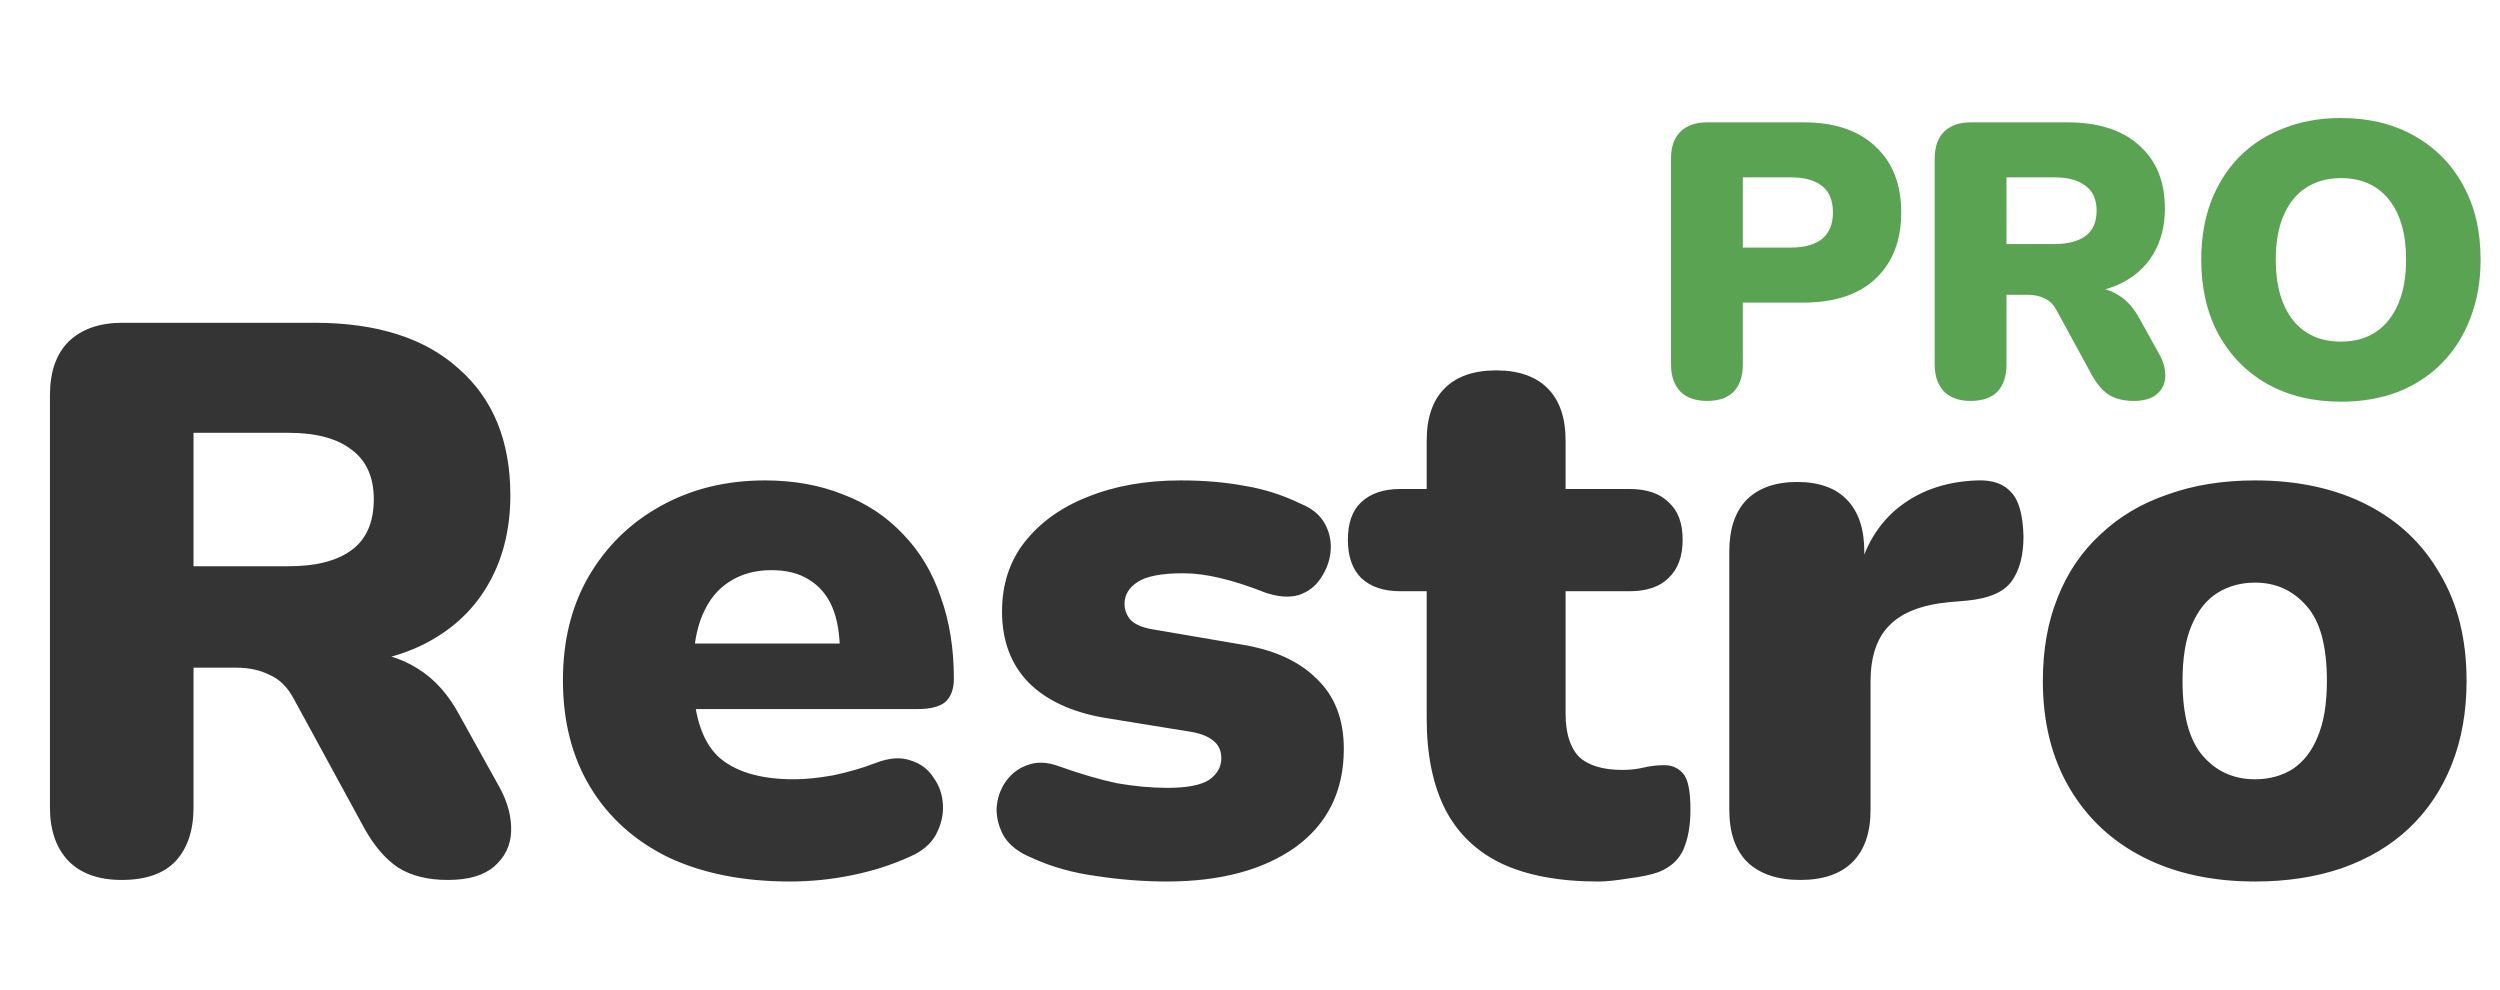 <svg width="346" height="137" viewBox="0 0 346 137" fill="none" xmlns="http://www.w3.org/2000/svg">
<g clip-path="url(#clip0_5_79)">
<path d="M16.848 121.785C13.68 121.785 11.232 120.921 9.504 119.192C7.776 117.392 6.912 114.908 6.912 111.74V54.717C6.912 51.477 7.776 48.992 9.504 47.264C11.304 45.536 13.788 44.672 16.956 44.672H43.524C52.164 44.672 58.824 46.797 63.504 51.044C68.256 55.221 70.632 61.053 70.632 68.54C70.632 73.365 69.552 77.576 67.392 81.177C65.304 84.704 62.244 87.441 58.212 89.385C54.252 91.257 49.356 92.192 43.524 92.192L44.388 90.249H49.572C52.668 90.249 55.404 91.004 57.78 92.516C60.156 93.957 62.136 96.189 63.72 99.213L69.12 108.932C70.272 111.02 70.812 113.072 70.74 115.088C70.668 117.032 69.876 118.652 68.364 119.948C66.924 121.173 64.8 121.785 61.992 121.785C59.184 121.785 56.88 121.209 55.08 120.056C53.352 118.904 51.804 117.104 50.436 114.656L40.608 96.621C39.744 95.037 38.628 93.957 37.26 93.38C35.964 92.733 34.452 92.409 32.724 92.409H26.784V111.74C26.784 114.908 25.956 117.392 24.3 119.192C22.644 120.921 20.16 121.785 16.848 121.785ZM26.784 78.368H39.96C43.776 78.368 46.692 77.612 48.708 76.1C50.724 74.588 51.732 72.249 51.732 69.081C51.732 66.056 50.724 63.788 48.708 62.276C46.692 60.693 43.776 59.901 39.96 59.901H26.784V78.368ZM109.337 122.001C102.857 122.001 97.241 120.885 92.489 118.652C87.809 116.348 84.209 113.108 81.689 108.932C79.169 104.756 77.909 99.825 77.909 94.136C77.909 88.665 79.097 83.876 81.473 79.772C83.921 75.597 87.233 72.356 91.409 70.052C95.657 67.677 100.481 66.489 105.881 66.489C109.841 66.489 113.441 67.136 116.681 68.433C119.921 69.656 122.693 71.493 124.997 73.941C127.301 76.317 129.029 79.197 130.181 82.581C131.405 85.965 132.017 89.745 132.017 93.921C132.017 95.361 131.621 96.441 130.829 97.16C130.037 97.808 128.777 98.132 127.049 98.132H94.001V89.061H117.977L116.249 90.465C116.249 87.8 115.889 85.641 115.169 83.984C114.449 82.329 113.369 81.069 111.929 80.204C110.561 79.341 108.833 78.909 106.745 78.909C104.513 78.909 102.569 79.448 100.913 80.528C99.329 81.537 98.105 83.049 97.241 85.064C96.377 87.081 95.945 89.6 95.945 92.624V93.597C95.945 98.709 97.061 102.38 99.293 104.612C101.597 106.772 105.125 107.852 109.877 107.852C111.461 107.852 113.261 107.672 115.277 107.312C117.365 106.88 119.345 106.304 121.217 105.584C123.089 104.864 124.709 104.756 126.077 105.26C127.445 105.692 128.489 106.484 129.209 107.636C130.001 108.716 130.433 109.976 130.505 111.416C130.577 112.784 130.253 114.152 129.533 115.52C128.813 116.816 127.625 117.824 125.969 118.544C123.449 119.696 120.749 120.56 117.869 121.137C115.061 121.713 112.217 122.001 109.337 122.001ZM161.468 122.001C158.3 122.001 155.06 121.749 151.748 121.245C148.508 120.812 145.556 119.984 142.892 118.76C141.092 118.04 139.796 117.068 139.004 115.844C138.284 114.62 137.924 113.324 137.924 111.956C137.996 110.588 138.392 109.364 139.112 108.284C139.904 107.132 140.912 106.34 142.136 105.908C143.432 105.404 144.872 105.44 146.456 106.016C149.48 107.096 152.18 107.888 154.556 108.392C157.004 108.824 159.344 109.04 161.576 109.04C164.24 109.04 166.148 108.68 167.3 107.96C168.452 107.168 169.028 106.16 169.028 104.937C169.028 103.856 168.632 103.028 167.84 102.452C167.12 101.876 166.076 101.48 164.708 101.264L152.72 99.32C148.256 98.528 144.8 96.909 142.352 94.46C139.904 91.941 138.68 88.665 138.68 84.632C138.68 80.888 139.724 77.684 141.812 75.02C143.972 72.284 146.888 70.197 150.56 68.757C154.304 67.245 158.588 66.489 163.412 66.489C166.652 66.489 169.604 66.74 172.268 67.245C174.932 67.677 177.524 68.504 180.044 69.728C181.628 70.376 182.744 71.312 183.392 72.537C184.04 73.76 184.292 75.056 184.148 76.424C184.004 77.721 183.536 78.945 182.744 80.097C182.024 81.177 181.016 81.933 179.72 82.365C178.424 82.725 176.912 82.617 175.184 82.04C172.808 81.105 170.684 80.421 168.812 79.989C167.012 79.556 165.32 79.341 163.736 79.341C160.784 79.341 158.696 79.737 157.472 80.528C156.248 81.32 155.636 82.329 155.636 83.552C155.636 84.489 155.96 85.281 156.608 85.928C157.256 86.504 158.264 86.9 159.632 87.117L171.62 89.168C176.228 89.888 179.756 91.472 182.204 93.921C184.724 96.296 185.984 99.537 185.984 103.64C185.984 109.472 183.752 114.008 179.288 117.249C174.824 120.417 168.884 122.001 161.468 122.001ZM221.214 122.001C215.814 122.001 211.35 121.173 207.822 119.516C204.366 117.86 201.774 115.376 200.046 112.064C198.318 108.68 197.454 104.468 197.454 99.428V81.825H193.782C191.478 81.825 189.678 81.213 188.382 79.989C187.158 78.764 186.546 77.001 186.546 74.697C186.546 72.392 187.158 70.665 188.382 69.513C189.678 68.288 191.478 67.677 193.782 67.677H197.454V60.98C197.454 57.812 198.282 55.401 199.938 53.745C201.594 52.089 203.97 51.261 207.066 51.261C210.162 51.261 212.538 52.089 214.194 53.745C215.85 55.401 216.678 57.812 216.678 60.98V67.677H225.534C227.91 67.677 229.71 68.288 230.934 69.513C232.23 70.665 232.878 72.392 232.878 74.697C232.878 77.001 232.23 78.764 230.934 79.989C229.71 81.213 227.91 81.825 225.534 81.825H216.678V98.781C216.678 101.444 217.29 103.424 218.514 104.72C219.81 105.944 221.826 106.557 224.562 106.557C225.57 106.557 226.542 106.448 227.478 106.232C228.414 106.016 229.278 105.908 230.07 105.908C231.222 105.836 232.158 106.196 232.878 106.988C233.598 107.708 233.958 109.4 233.958 112.064C233.958 114.224 233.634 116.06 232.986 117.572C232.338 119.012 231.186 120.056 229.53 120.704C228.522 121.065 227.154 121.353 225.426 121.569C223.698 121.857 222.294 122.001 221.214 122.001ZM249.163 121.785C245.995 121.785 243.547 120.957 241.819 119.3C240.163 117.644 239.335 115.232 239.335 112.064V76.317C239.335 73.221 240.127 70.844 241.711 69.189C243.367 67.532 245.707 66.704 248.731 66.704C251.755 66.704 254.059 67.532 255.643 69.189C257.227 70.844 258.019 73.221 258.019 76.317V80.745H256.939C257.659 76.424 259.495 73.004 262.447 70.484C265.471 67.965 269.215 66.632 273.679 66.489C275.767 66.416 277.315 66.957 278.323 68.109C279.403 69.189 279.979 71.24 280.051 74.264C280.051 76.856 279.511 78.909 278.431 80.421C277.351 81.933 275.299 82.832 272.275 83.121L269.791 83.337C265.975 83.697 263.203 84.776 261.475 86.576C259.747 88.305 258.883 90.897 258.883 94.353V112.064C258.883 115.232 258.055 117.644 256.399 119.3C254.743 120.957 252.331 121.785 249.163 121.785ZM312.106 122.001C306.202 122.001 301.054 120.885 296.662 118.652C292.27 116.42 288.85 113.216 286.402 109.04C283.954 104.864 282.73 99.933 282.73 94.245C282.73 89.924 283.414 86.073 284.782 82.689C286.15 79.233 288.13 76.317 290.722 73.941C293.314 71.493 296.41 69.656 300.01 68.433C303.61 67.136 307.642 66.489 312.106 66.489C318.01 66.489 323.158 67.605 327.55 69.837C331.942 72.069 335.326 75.272 337.702 79.448C340.15 83.552 341.374 88.484 341.374 94.245C341.374 98.493 340.69 102.344 339.322 105.8C337.954 109.256 335.974 112.208 333.382 114.656C330.862 117.032 327.766 118.868 324.094 120.164C320.494 121.389 316.498 122.001 312.106 122.001ZM312.106 107.852C314.05 107.852 315.778 107.384 317.29 106.448C318.802 105.44 319.954 103.964 320.746 102.02C321.61 100.004 322.042 97.412 322.042 94.245C322.042 89.421 321.106 85.965 319.234 83.876C317.362 81.716 314.986 80.636 312.106 80.636C310.162 80.636 308.434 81.105 306.922 82.04C305.41 82.977 304.222 84.453 303.358 86.469C302.494 88.412 302.062 91.004 302.062 94.245C302.062 98.996 302.998 102.452 304.87 104.612C306.742 106.772 309.154 107.852 312.106 107.852Z" fill="#343434"/>
<path d="M236.237 55.486C234.653 55.486 233.429 55.054 232.565 54.19C231.701 53.29 231.269 52.048 231.269 50.464V21.952C231.269 20.332 231.701 19.09 232.565 18.226C233.465 17.362 234.707 16.93 236.291 16.93H249.575C253.895 16.93 257.225 18.046 259.564 20.278C261.941 22.474 263.129 25.516 263.129 29.404C263.129 33.292 261.941 36.352 259.564 38.584C257.225 40.78 253.895 41.878 249.575 41.878H241.205V50.464C241.205 52.048 240.791 53.29 239.963 54.19C239.135 55.054 237.893 55.486 236.237 55.486ZM241.205 34.264H247.847C249.719 34.264 251.159 33.868 252.167 33.076C253.175 32.248 253.679 31.024 253.679 29.404C253.679 27.748 253.175 26.524 252.167 25.732C251.159 24.94 249.719 24.544 247.847 24.544H241.205V34.264ZM272.729 55.486C271.145 55.486 269.921 55.054 269.057 54.19C268.193 53.29 267.761 52.048 267.761 50.464V21.952C267.761 20.332 268.193 19.09 269.057 18.226C269.957 17.362 271.199 16.93 272.783 16.93H286.067C290.387 16.93 293.717 17.992 296.057 20.116C298.433 22.204 299.621 25.12 299.621 28.864C299.621 31.276 299.081 33.382 298.001 35.182C296.957 36.946 295.427 38.314 293.411 39.286C291.431 40.222 288.983 40.69 286.067 40.69L286.499 39.718H289.091C290.639 39.718 292.007 40.096 293.195 40.852C294.383 41.572 295.373 42.688 296.165 44.2L298.865 49.06C299.441 50.104 299.711 51.13 299.675 52.138C299.639 53.11 299.243 53.92 298.487 54.568C297.767 55.18 296.705 55.486 295.301 55.486C293.897 55.486 292.745 55.198 291.845 54.622C290.981 54.046 290.207 53.146 289.523 51.922L284.609 42.904C284.177 42.112 283.619 41.572 282.935 41.284C282.287 40.96 281.531 40.798 280.667 40.798H277.697V50.464C277.697 52.048 277.283 53.29 276.455 54.19C275.627 55.054 274.385 55.486 272.729 55.486ZM277.697 33.778H284.285C286.193 33.778 287.651 33.4 288.659 32.644C289.667 31.888 290.171 30.718 290.171 29.134C290.171 27.622 289.667 26.488 288.659 25.732C287.651 24.94 286.193 24.544 284.285 24.544H277.697V33.778ZM323.984 55.594C320.132 55.594 316.748 54.784 313.832 53.164C310.916 51.508 308.648 49.204 307.028 46.252C305.444 43.3 304.652 39.862 304.652 35.938C304.652 32.986 305.102 30.304 306.002 27.892C306.938 25.48 308.252 23.41 309.944 21.682C311.672 19.954 313.724 18.64 316.1 17.74C318.476 16.804 321.104 16.336 323.984 16.336C327.836 16.336 331.202 17.146 334.082 18.766C336.998 20.386 339.266 22.672 340.886 25.624C342.506 28.54 343.316 31.978 343.316 35.938C343.316 38.89 342.848 41.572 341.912 43.984C341.012 46.396 339.698 48.484 337.97 50.248C336.278 51.976 334.244 53.308 331.868 54.244C329.492 55.144 326.864 55.594 323.984 55.594ZM323.984 47.278C325.892 47.278 327.512 46.828 328.844 45.928C330.176 45.028 331.202 43.732 331.922 42.04C332.642 40.348 333.002 38.314 333.002 35.938C333.002 32.374 332.21 29.602 330.626 27.622C329.042 25.642 326.828 24.652 323.984 24.652C322.112 24.652 320.492 25.102 319.124 26.002C317.792 26.866 316.766 28.144 316.046 29.836C315.326 31.492 314.966 33.526 314.966 35.938C314.966 39.502 315.758 42.292 317.342 44.308C318.926 46.288 321.14 47.278 323.984 47.278Z" fill="#59A352"/>
</g>
<defs>
<clipPath id="clip0_5_79">
<rect width="345.812" height="137" fill="white"/>
</clipPath>
</defs>
</svg>
